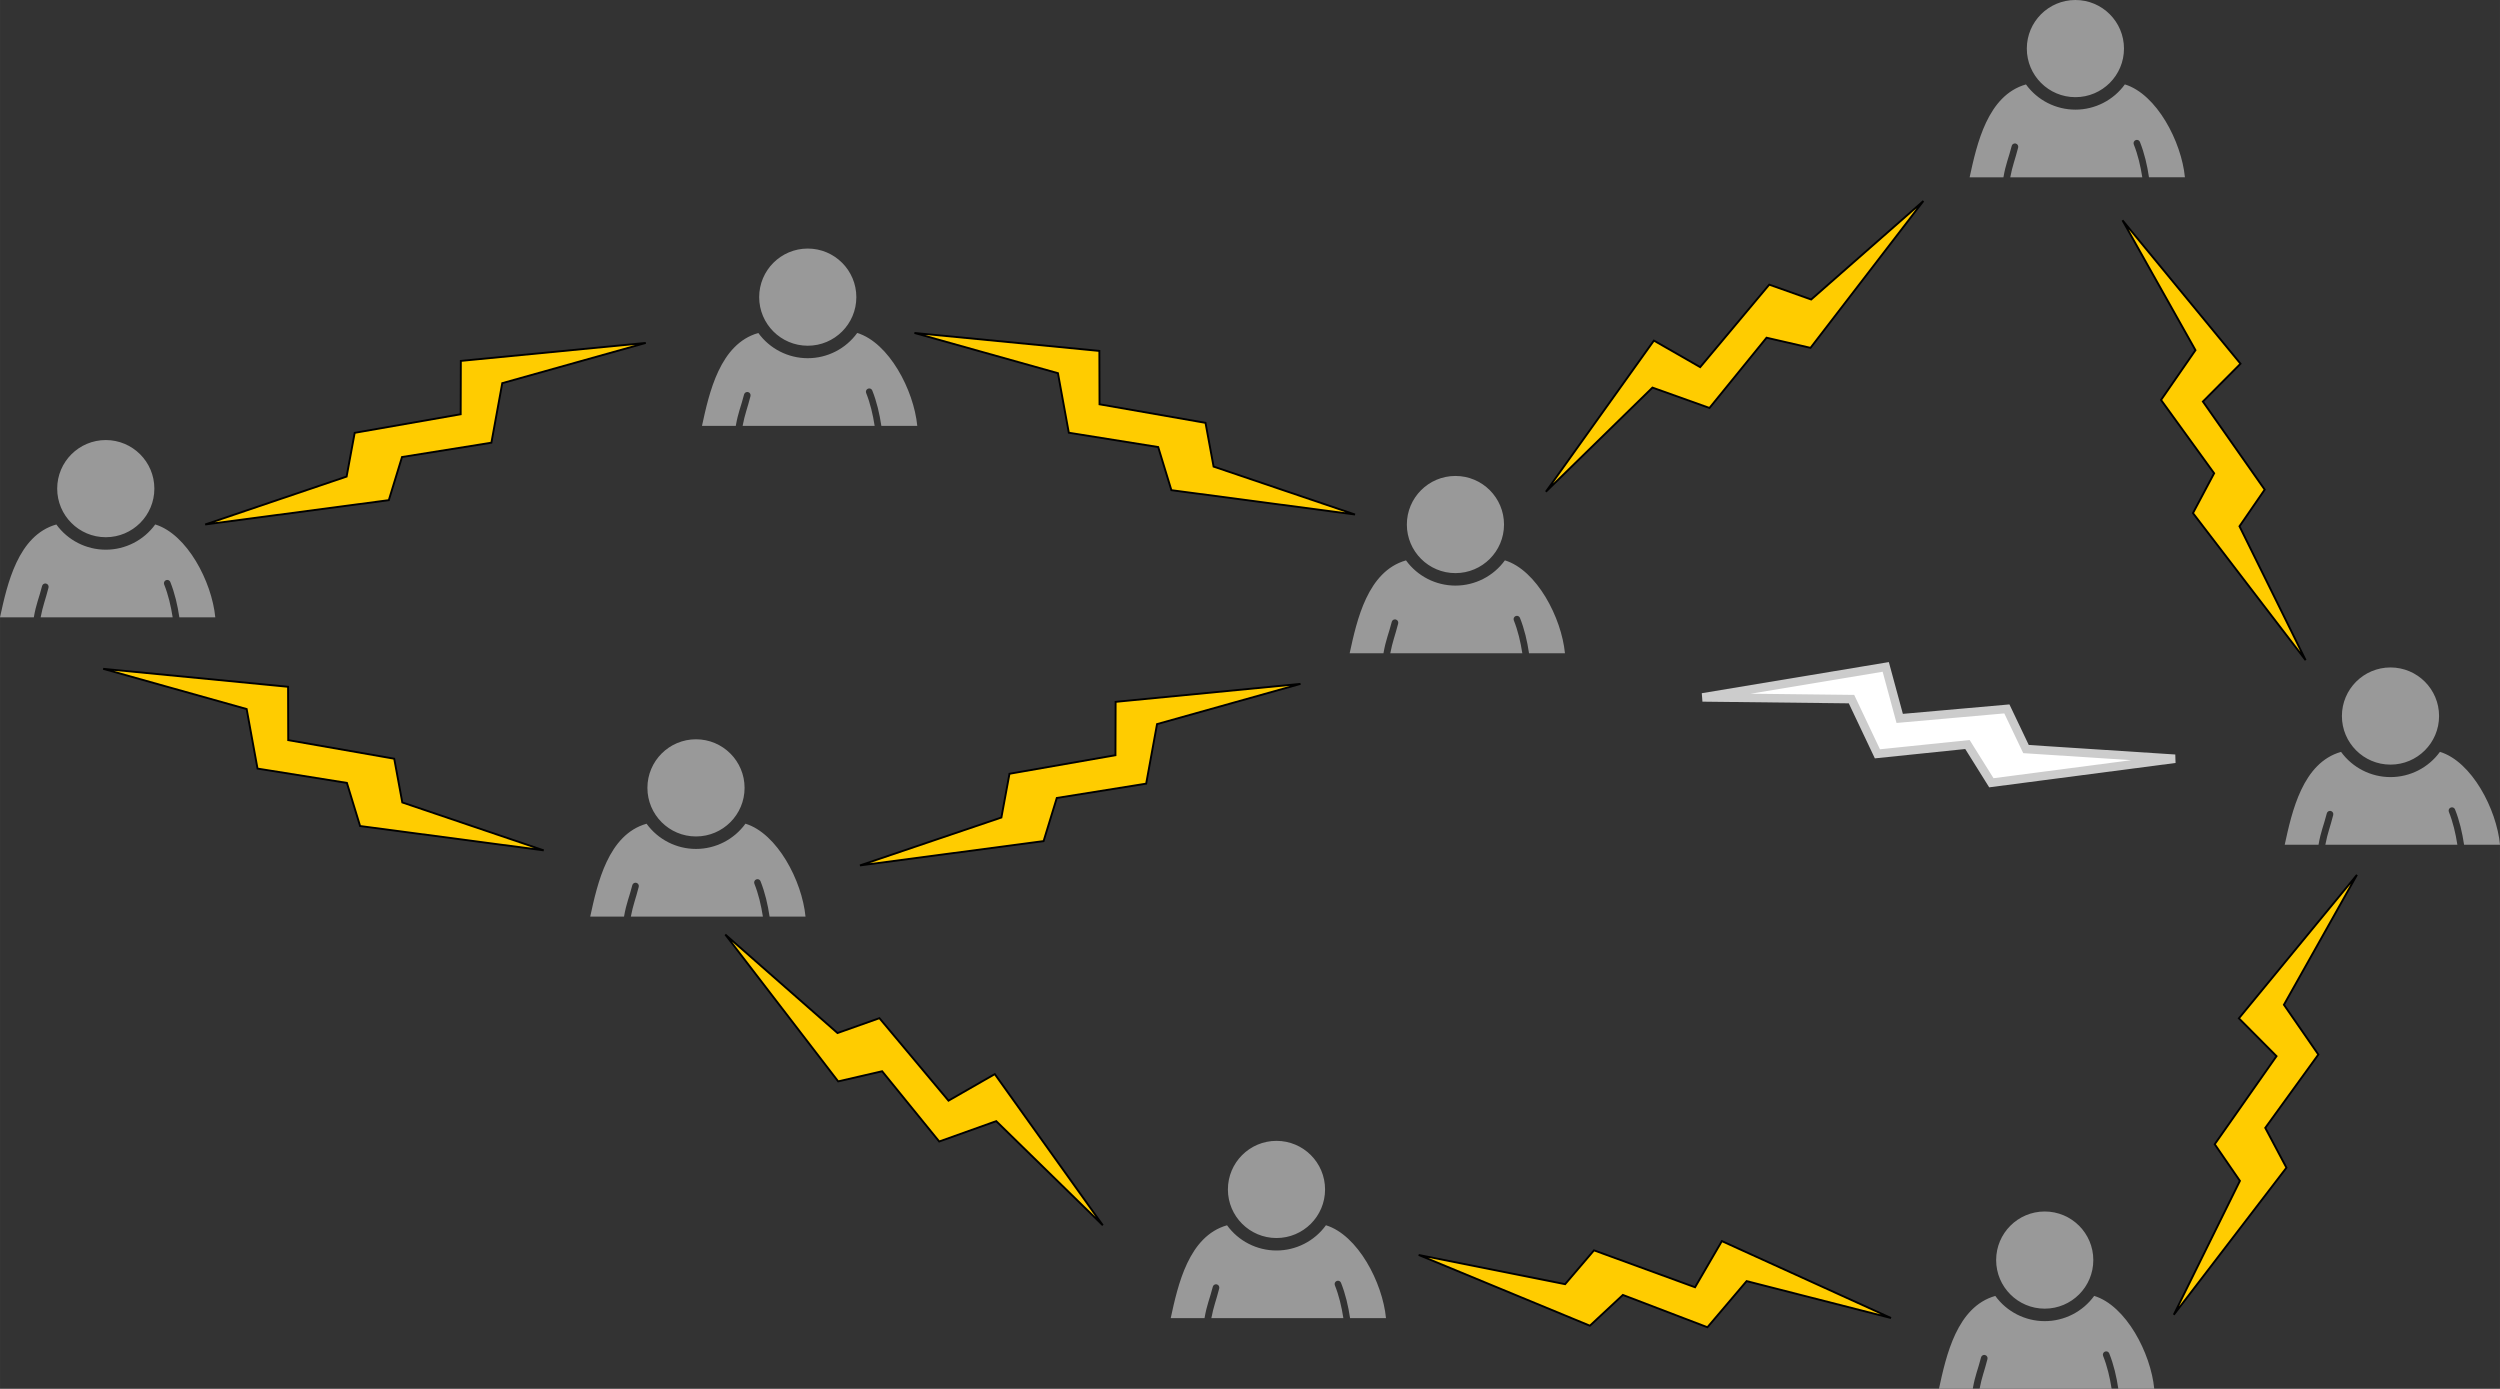<?xml version="1.0" encoding="UTF-8" standalone="no"?>
<svg
   xmlns:dc="http://purl.org/dc/elements/1.1/"
   xmlns:cc="http://creativecommons.org/ns#"
   xmlns:rdf="http://www.w3.org/1999/02/22-rdf-syntax-ns#"
   xmlns:svg="http://www.w3.org/2000/svg"
   xmlns="http://www.w3.org/2000/svg"
   xmlns:sodipodi="http://sodipodi.sourceforge.net/DTD/sodipodi-0.dtd"
   xmlns:inkscape="http://www.inkscape.org/namespaces/inkscape"
   version="1.1"
   width="873.379"
   height="485.177"
   viewBox="0 0 655.032 363.884"
   overflow="hidden"
   id="svg51"
   sodipodi:docname="2021-CH-19-solution.svg"
   inkscape:version="1.0 (4035a4fb49, 2020-05-01)">
  <rect x="0" y="0" width="655.032" height="363.884" fill="#333333" stroke="none"/>
  <sodipodi:namedview
     inkscape:window-maximized="1"
     inkscape:window-y="222"
     inkscape:window-x="-8"
     inkscape:cy="28.704435"
     inkscape:cx="505.13218"
     inkscape:zoom="0.61084607"
     fit-margin-bottom="0"
     fit-margin-right="0"
     fit-margin-left="0"
     fit-margin-top="0"
     inkscape:document-rotation="0"
     pagecolor="#ffffff"
     bordercolor="#666666"
     borderopacity="1"
     objecttolerance="10"
     gridtolerance="10"
     guidetolerance="10"
     inkscape:pageopacity="0"
     inkscape:pageshadow="2"
     inkscape:window-width="1680"
     inkscape:window-height="987"
     id="namedview53"
     showgrid="false"
     inkscape:current-layer="svg51" />
  <defs
     id="defs8">
    <clipPath
       id="clip1">
      <path
         d="M 55,69 H 68 V 81.121 H 55 Z"
         id="path2" />
    </clipPath>
    <clipPath
       id="clip2">
      <path
         d="M 26,69 H 39 V 81.121 H 26 Z"
         id="path5" />
    </clipPath>
  </defs>
  <path
     d="m 211.642,65.126 c -7.03,-7e-6 -12.729,5.699 -12.729,12.729 -1e-5,7.03 5.699,12.729 12.729,12.729 7.03,1e-5 12.729,-5.699 12.729,-12.729 10e-6,-7.03 -5.699,-12.729 -12.729,-12.729 z m 12.958,22.114 c -3.009,4.155 -7.828,6.615 -12.958,6.615 -5.127,-5e-5 -9.943,-2.457 -12.953,-6.607 -10.067,2.852 -12.871,15.633 -14.761,24.334 h 8.858 c 0.603,-3.527 1.36,-5.027 2.169,-8.221 0.096,-0.381 0.436,-0.65 0.829,-0.655 0.011,-1e-4 0.022,2e-5 0.034,3.6e-4 0.065,0.001 0.13,0.01 0.193,0.026 0.465,0.118 0.746,0.591 0.628,1.056 -0.832,3.283 -1.463,4.625 -2.065,7.794 h 34.593 c -0.466,-3.006 -1.152,-5.917 -2.229,-8.617 -0.178,-0.446 0.039,-0.951 0.485,-1.129 0.1,-0.04 0.206,-0.061 0.313,-0.062 0.358,-0.003 0.682,0.214 0.814,0.547 1.174,2.944 1.896,6.073 2.375,9.261 h 9.411 c -0.903,-9.362 -7.407,-21.796 -15.737,-24.341 z"
     style="font-variation-settings:normal;opacity:1;vector-effect:none;fill:#999999;fill-opacity:1;stroke:none;stroke-width:1.45;stroke-linecap:butt;stroke-linejoin:miter;stroke-miterlimit:4;stroke-dasharray:none;stroke-dashoffset:0;stroke-opacity:1;paint-order:stroke fill markers;stop-color:#000000;stop-opacity:1"
     id="path835"
     sodipodi:nodetypes="ssssssccccccccccccsccccss" />
  <path
     sodipodi:nodetypes="ssssssccccccccccccsccccss"
     id="path835-6"
     style="font-variation-settings:normal;opacity:1;vector-effect:none;fill:#999999;fill-opacity:1;stroke:none;stroke-width:1.45;stroke-linecap:butt;stroke-linejoin:miter;stroke-miterlimit:4;stroke-dasharray:none;stroke-dashoffset:0;stroke-opacity:1;paint-order:stroke fill markers;stop-color:#000000;stop-opacity:1"
     d="m 27.713,115.3 c -7.03,-1e-5 -12.729,5.699 -12.729,12.729 0,7.03 5.699,12.729 12.729,12.729 7.03,2e-5 12.729,-5.699 12.729,-12.729 0,-7.03 -5.699,-12.729 -12.729,-12.729 z m 12.958,22.114 c -3.009,4.155 -7.828,6.615 -12.958,6.615 -5.127,-6e-5 -9.943,-2.457 -12.953,-6.607 C 4.693,140.273 1.89,153.053 -2.4681632e-4,161.755 H 8.858 c 0.603,-3.527 1.36,-5.027 2.169,-8.221 0.096,-0.381 0.436,-0.65 0.829,-0.655 0.011,-1e-4 0.022,2e-5 0.034,3.6e-4 0.065,9.7e-4 0.13,0.01 0.193,0.026 0.465,0.118 0.746,0.591 0.628,1.056 -0.832,3.283 -1.463,4.625 -2.065,7.794 h 34.593 c -0.466,-3.006 -1.152,-5.917 -2.229,-8.617 -0.178,-0.446 0.039,-0.951 0.485,-1.129 0.1,-0.04 0.206,-0.061 0.313,-0.062 0.358,-0.003 0.682,0.214 0.814,0.547 1.174,2.944 1.896,6.073 2.375,9.261 h 9.411 c -0.903,-9.362 -7.407,-21.796 -15.737,-24.341 z" />
  <path
     sodipodi:nodetypes="ssssssccccccccccccsccccss"
     id="path835-4"
     style="font-variation-settings:normal;opacity:1;vector-effect:none;fill:#999999;fill-opacity:1;stroke:none;stroke-width:1.45;stroke-linecap:butt;stroke-linejoin:miter;stroke-miterlimit:4;stroke-dasharray:none;stroke-dashoffset:0;stroke-opacity:1;paint-order:stroke fill markers;stop-color:#000000;stop-opacity:1"
     d="m 543.784,0 c -7.03,0 -12.729,5.699 -12.729,12.729 -10e-6,7.03 5.699,12.729 12.729,12.729 7.03,10e-6 12.729,-5.699 12.729,-12.729 C 556.513,5.699 550.814,0 543.784,0 Z m 12.958,22.114 c -3.009,4.155 -7.828,6.615 -12.958,6.615 -5.127,-5e-5 -9.943,-2.457 -12.953,-6.607 -10.067,2.852 -12.871,15.633 -14.761,24.334 h 8.858 c 0.603,-3.527 1.36,-5.027 2.169,-8.221 0.096,-0.381 0.436,-0.65 0.829,-0.655 0.011,-1e-4 0.022,2e-5 0.034,3.6e-4 0.065,9.8e-4 0.13,0.01 0.193,0.026 0.465,0.118 0.746,0.591 0.628,1.056 -0.832,3.283 -1.463,4.625 -2.065,7.794 h 34.593 c -0.466,-3.006 -1.152,-5.917 -2.229,-8.617 -0.178,-0.446 0.039,-0.951 0.485,-1.129 0.1,-0.04 0.206,-0.061 0.313,-0.062 0.358,-0.003 0.682,0.214 0.814,0.547 1.174,2.944 1.896,6.073 2.375,9.261 h 9.411 c -0.903,-9.362 -7.407,-21.796 -15.737,-24.341 z" />
  <path
     d="m 381.344,124.707 c -7.03,-1e-5 -12.729,5.699 -12.729,12.729 0,7.03 5.699,12.729 12.729,12.729 7.03,1e-5 12.729,-5.699 12.729,-12.729 0,-7.03 -5.699,-12.729 -12.729,-12.729 z m 12.958,22.114 c -3.009,4.155 -7.828,6.615 -12.958,6.615 -5.127,-5e-5 -9.943,-2.457 -12.953,-6.607 -10.067,2.852 -12.871,15.633 -14.761,24.334 h 8.858 c 0.603,-3.527 1.36,-5.027 2.169,-8.221 0.096,-0.381 0.436,-0.65 0.829,-0.655 0.011,-1e-4 0.022,2e-5 0.034,3.6e-4 0.065,9.7e-4 0.13,0.01 0.193,0.026 0.465,0.118 0.746,0.591 0.628,1.056 -0.832,3.283 -1.463,4.625 -2.065,7.794 h 34.593 c -0.466,-3.006 -1.152,-5.917 -2.229,-8.617 -0.178,-0.446 0.039,-0.951 0.485,-1.129 0.1,-0.04 0.206,-0.061 0.313,-0.062 0.358,-0.003 0.682,0.214 0.814,0.547 1.174,2.944 1.896,6.073 2.375,9.261 h 9.411 c -0.903,-9.362 -7.407,-21.796 -15.737,-24.341 z"
     style="font-variation-settings:normal;opacity:1;vector-effect:none;fill:#999999;fill-opacity:1;stroke:none;stroke-width:1.45;stroke-linecap:butt;stroke-linejoin:miter;stroke-miterlimit:4;stroke-dasharray:none;stroke-dashoffset:0;stroke-opacity:1;paint-order:stroke fill markers;stop-color:#000000;stop-opacity:1"
     id="path835-6-3"
     sodipodi:nodetypes="ssssssccccccccccccsccccss" />
  <path
     sodipodi:nodetypes="ssssssccccccccccccsccccss"
     id="path835-60"
     style="font-variation-settings:normal;opacity:1;vector-effect:none;fill:#999999;fill-opacity:1;stroke:none;stroke-width:1.45;stroke-linecap:butt;stroke-linejoin:miter;stroke-miterlimit:4;stroke-dasharray:none;stroke-dashoffset:0;stroke-opacity:1;paint-order:stroke fill markers;stop-color:#000000;stop-opacity:1"
     d="m 626.341,174.881 c -7.03,-1e-5 -12.729,5.699 -12.729,12.729 -10e-6,7.03 5.699,12.729 12.729,12.729 7.03,1e-5 12.729,-5.699 12.729,-12.729 10e-6,-7.03 -5.699,-12.729 -12.729,-12.729 z m 12.958,22.114 c -3.009,4.155 -7.828,6.615 -12.958,6.615 -5.127,-5e-5 -9.943,-2.457 -12.953,-6.607 -10.067,2.852 -12.871,15.633 -14.761,24.334 h 8.858 c 0.603,-3.527 1.36,-5.027 2.169,-8.221 0.096,-0.381 0.436,-0.65 0.829,-0.655 0.011,-1e-4 0.022,2e-5 0.034,3.6e-4 0.065,9.8e-4 0.13,0.01 0.193,0.026 0.465,0.118 0.746,0.591 0.628,1.056 -0.832,3.283 -1.463,4.625 -2.065,7.794 h 34.593 c -0.466,-3.006 -1.152,-5.917 -2.229,-8.617 -0.178,-0.446 0.039,-0.951 0.485,-1.129 0.1,-0.04 0.206,-0.061 0.313,-0.062 0.358,-0.003 0.682,0.214 0.814,0.547 1.174,2.944 1.896,6.073 2.375,9.261 h 9.411 c -0.903,-9.362 -7.407,-21.796 -15.737,-24.341 z" />
  <path
     d="m 535.747,317.429 c -7.03,0 -12.729,5.699 -12.729,12.729 -10e-6,7.03 5.699,12.729 12.729,12.729 7.03,10e-6 12.729,-5.699 12.729,-12.729 0,-7.03 -5.699,-12.729 -12.729,-12.729 z m 12.958,22.114 c -3.009,4.155 -7.828,6.615 -12.958,6.615 -5.127,-5e-5 -9.943,-2.457 -12.953,-6.607 -10.067,2.852 -12.871,15.633 -14.761,24.334 h 8.858 c 0.603,-3.527 1.36,-5.027 2.169,-8.221 0.096,-0.381 0.436,-0.65 0.829,-0.655 0.011,-10e-5 0.022,2e-5 0.034,3.6e-4 0.065,9.7e-4 0.13,0.01 0.193,0.026 0.465,0.118 0.746,0.591 0.628,1.056 -0.832,3.283 -1.463,4.625 -2.065,7.794 h 34.593 c -0.466,-3.006 -1.152,-5.917 -2.229,-8.617 -0.178,-0.446 0.039,-0.951 0.485,-1.129 0.1,-0.04 0.206,-0.061 0.313,-0.062 0.358,-0.003 0.682,0.214 0.814,0.547 1.174,2.944 1.896,6.073 2.375,9.261 h 9.411 c -0.903,-9.362 -7.407,-21.796 -15.737,-24.341 z"
     style="font-variation-settings:normal;opacity:1;vector-effect:none;fill:#999999;fill-opacity:1;stroke:none;stroke-width:1.45;stroke-linecap:butt;stroke-linejoin:miter;stroke-miterlimit:4;stroke-dasharray:none;stroke-dashoffset:0;stroke-opacity:1;paint-order:stroke fill markers;stop-color:#000000;stop-opacity:1"
     id="path835-4-4"
     sodipodi:nodetypes="ssssssccccccccccccsccccss" />
  <path
     sodipodi:nodetypes="ssssssccccccccccccsccccss"
     id="path835-6-3-1"
     style="font-variation-settings:normal;opacity:1;vector-effect:none;fill:#999999;fill-opacity:1;stroke:none;stroke-width:1.45;stroke-linecap:butt;stroke-linejoin:miter;stroke-miterlimit:4;stroke-dasharray:none;stroke-dashoffset:0;stroke-opacity:1;paint-order:stroke fill markers;stop-color:#000000;stop-opacity:1"
     d="m 334.455,298.921 c -7.03,-1e-5 -12.729,5.699 -12.729,12.729 0,7.03 5.699,12.729 12.729,12.729 7.03,10e-6 12.729,-5.699 12.729,-12.729 0,-7.03 -5.699,-12.729 -12.729,-12.729 z m 12.958,22.114 c -3.009,4.155 -7.828,6.615 -12.958,6.615 -5.127,-5e-5 -9.943,-2.457 -12.953,-6.607 -10.067,2.852 -12.871,15.633 -14.761,24.334 h 8.858 c 0.603,-3.527 1.36,-5.027 2.169,-8.221 0.096,-0.381 0.436,-0.65 0.829,-0.655 0.011,-10e-5 0.022,2e-5 0.034,3.6e-4 0.065,9.8e-4 0.13,0.01 0.193,0.026 0.465,0.118 0.746,0.591 0.628,1.056 -0.832,3.283 -1.463,4.625 -2.065,7.794 h 34.593 c -0.466,-3.006 -1.152,-5.917 -2.229,-8.617 -0.178,-0.446 0.039,-0.951 0.485,-1.129 0.1,-0.04 0.206,-0.061 0.313,-0.062 0.358,-0.003 0.682,0.214 0.814,0.547 1.174,2.944 1.896,6.073 2.375,9.261 h 9.411 c -0.903,-9.362 -7.407,-21.796 -15.737,-24.341 z" />
  <path
     sodipodi:nodetypes="ssssssccccccccccccsccccss"
     id="path835-8"
     style="font-variation-settings:normal;opacity:1;vector-effect:none;fill:#999999;fill-opacity:1;stroke:none;stroke-width:1.45;stroke-linecap:butt;stroke-linejoin:miter;stroke-miterlimit:4;stroke-dasharray:none;stroke-dashoffset:0;stroke-opacity:1;paint-order:stroke fill markers;stop-color:#000000;stop-opacity:1"
     d="m 182.359,193.705 c -7.03,-1e-5 -12.729,5.699 -12.729,12.729 -1e-5,7.03 5.699,12.729 12.729,12.729 7.03,1e-5 12.729,-5.699 12.729,-12.729 1e-5,-7.03 -5.699,-12.729 -12.729,-12.729 z m 12.958,22.114 c -3.009,4.155 -7.828,6.615 -12.958,6.615 -5.127,-5e-5 -9.943,-2.457 -12.953,-6.607 -10.067,2.852 -12.871,15.633 -14.761,24.334 h 8.858 c 0.603,-3.527 1.36,-5.027 2.169,-8.221 0.096,-0.381 0.436,-0.65 0.829,-0.655 0.011,-1e-4 0.022,2e-5 0.034,3.6e-4 0.065,9.7e-4 0.13,0.01 0.193,0.026 0.465,0.118 0.746,0.591 0.628,1.056 -0.832,3.283 -1.463,4.625 -2.065,7.794 h 34.593 c -0.466,-3.006 -1.152,-5.917 -2.229,-8.617 -0.178,-0.446 0.039,-0.951 0.485,-1.129 0.1,-0.04 0.206,-0.061 0.313,-0.062 0.358,-0.003 0.682,0.214 0.814,0.547 1.174,2.944 1.896,6.073 2.375,9.261 h 9.411 c -0.903,-9.362 -7.407,-21.796 -15.737,-24.341 z" />
  <path
     style="fill:#ffcc00;stroke:#000000;stroke-width:0.502px;stroke-linecap:butt;stroke-linejoin:miter;stroke-opacity:1"
     d="m 446.073,182.731 48.017,-7.991 3.657,13.494 28.08,-2.487 5.013,10.521 39.042,2.535 -48.121,6.295 -6.266,-10.022 -23.591,2.439 -6.789,-14.333 z"
     id="path1092" />
  <path
     id="path1092-0"
     d="m 405.042,128.843 28.302,-39.603 12.128,6.956 18.097,-21.614 10.984,3.894 29.4,-25.814 -29.576,38.478 -11.517,-2.656 -14.957,18.406 -14.936,-5.335 z"
     style="fill:#ffcc00;stroke:#000000;stroke-width:0.502px;stroke-linecap:butt;stroke-linejoin:miter;stroke-opacity:1" />
  <path
     id="path1092-5"
     d="m 556.115,57.715 30.929,37.588 -9.858,9.914 16.194,23.074 -6.604,9.602 17.325,35.079 -29.512,-38.527 5.546,-10.437 -13.908,-19.211 9.019,-13.046 z"
     style="fill:#ffcc00;stroke:#000000;stroke-width:0.502px;stroke-linecap:butt;stroke-linejoin:miter;stroke-opacity:1" />
  <path
     id="path1092-7"
     d="m 239.6,87.24 48.449,4.709 0.04,13.981 27.767,4.865 2.12,11.46 37.055,12.554 -48.111,-6.375 -3.459,-11.302 -23.418,-3.75 -2.848,-15.602 z"
     style="fill:#ffcc00;stroke:#000000;stroke-width:0.502px;stroke-linecap:butt;stroke-linejoin:miter;stroke-opacity:1" />
  <path
     style="fill:#ffcc00;stroke:#000000;stroke-width:0.502px;stroke-linecap:butt;stroke-linejoin:miter;stroke-opacity:1"
     d="m 169.191,89.853 -48.449,4.709 -0.04,13.981 -27.767,4.865 -2.12,11.46 -37.055,12.554 48.111,-6.375 3.459,-11.302 23.418,-3.75 2.848,-15.602 z"
     id="path1092-7-6" />
  <path
     id="path1092-7-6-5"
     d="m 27.03,175.239 48.449,4.709 0.04,13.981 27.767,4.865 2.12,11.46 37.055,12.554 -48.111,-6.375 -3.459,-11.302 -23.418,-3.75 -2.848,-15.602 z"
     style="fill:#ffcc00;stroke:#000000;stroke-width:0.502px;stroke-linecap:butt;stroke-linejoin:miter;stroke-opacity:1" />
  <path
     style="fill:#ffcc00;stroke:#000000;stroke-width:0.502px;stroke-linecap:butt;stroke-linejoin:miter;stroke-opacity:1"
     d="m 340.753,179.185 -48.449,4.709 -0.04,13.981 -27.767,4.865 -2.12,11.46 -37.055,12.554 48.111,-6.375 3.459,-11.302 23.418,-3.75 2.848,-15.602 z"
     id="path1092-7-6-5-8" />
  <path
     id="path1092-7-6-5-8-9"
     d="m 288.949,321.042 -28.302,-39.604 -12.128,6.956 -18.097,-21.614 -10.984,3.894 -29.4,-25.814 29.576,38.478 11.517,-2.656 14.957,18.406 14.936,-5.335 z"
     style="fill:#ffcc00;stroke:#000000;stroke-width:0.502px;stroke-linecap:butt;stroke-linejoin:miter;stroke-opacity:1" />
  <path
     id="path1092-7-6-5-8-3"
     d="m 495.463,345.338 -44.312,-20.147 -7.025,12.088 -26.479,-9.67 -7.565,8.864 -38.368,-7.656 44.853,18.535 8.646,-8.059 22.156,8.462 10.267,-12.088 z"
     style="fill:#ffcc00;stroke:#000000;stroke-width:0.502px;stroke-linecap:butt;stroke-linejoin:miter;stroke-opacity:1" />
  <path
     style="fill:#ffcc00;stroke:#000000;stroke-width:0.502px;stroke-linecap:butt;stroke-linejoin:miter;stroke-opacity:1"
     d="m 617.55,229.227 -30.929,37.588 9.858,9.914 -16.194,23.074 6.604,9.602 -17.325,35.079 29.512,-38.527 -5.546,-10.437 13.908,-19.211 -9.019,-13.046 z"
     id="path1092-5-0" />
  <path
     id="path1092-9"
     d="m 446.073,182.731 48.017,-7.991 3.657,13.494 28.08,-2.487 5.013,10.521 39.042,2.535 -48.121,6.295 -6.266,-10.022 -23.591,2.439 -6.789,-14.333 z"
     style="fill:#ffffff;stroke:#cccccc;stroke-width:2.228;stroke-linecap:butt;stroke-linejoin:miter;stroke-opacity:1;stroke-miterlimit:4;stroke-dasharray:none" />
</svg>
